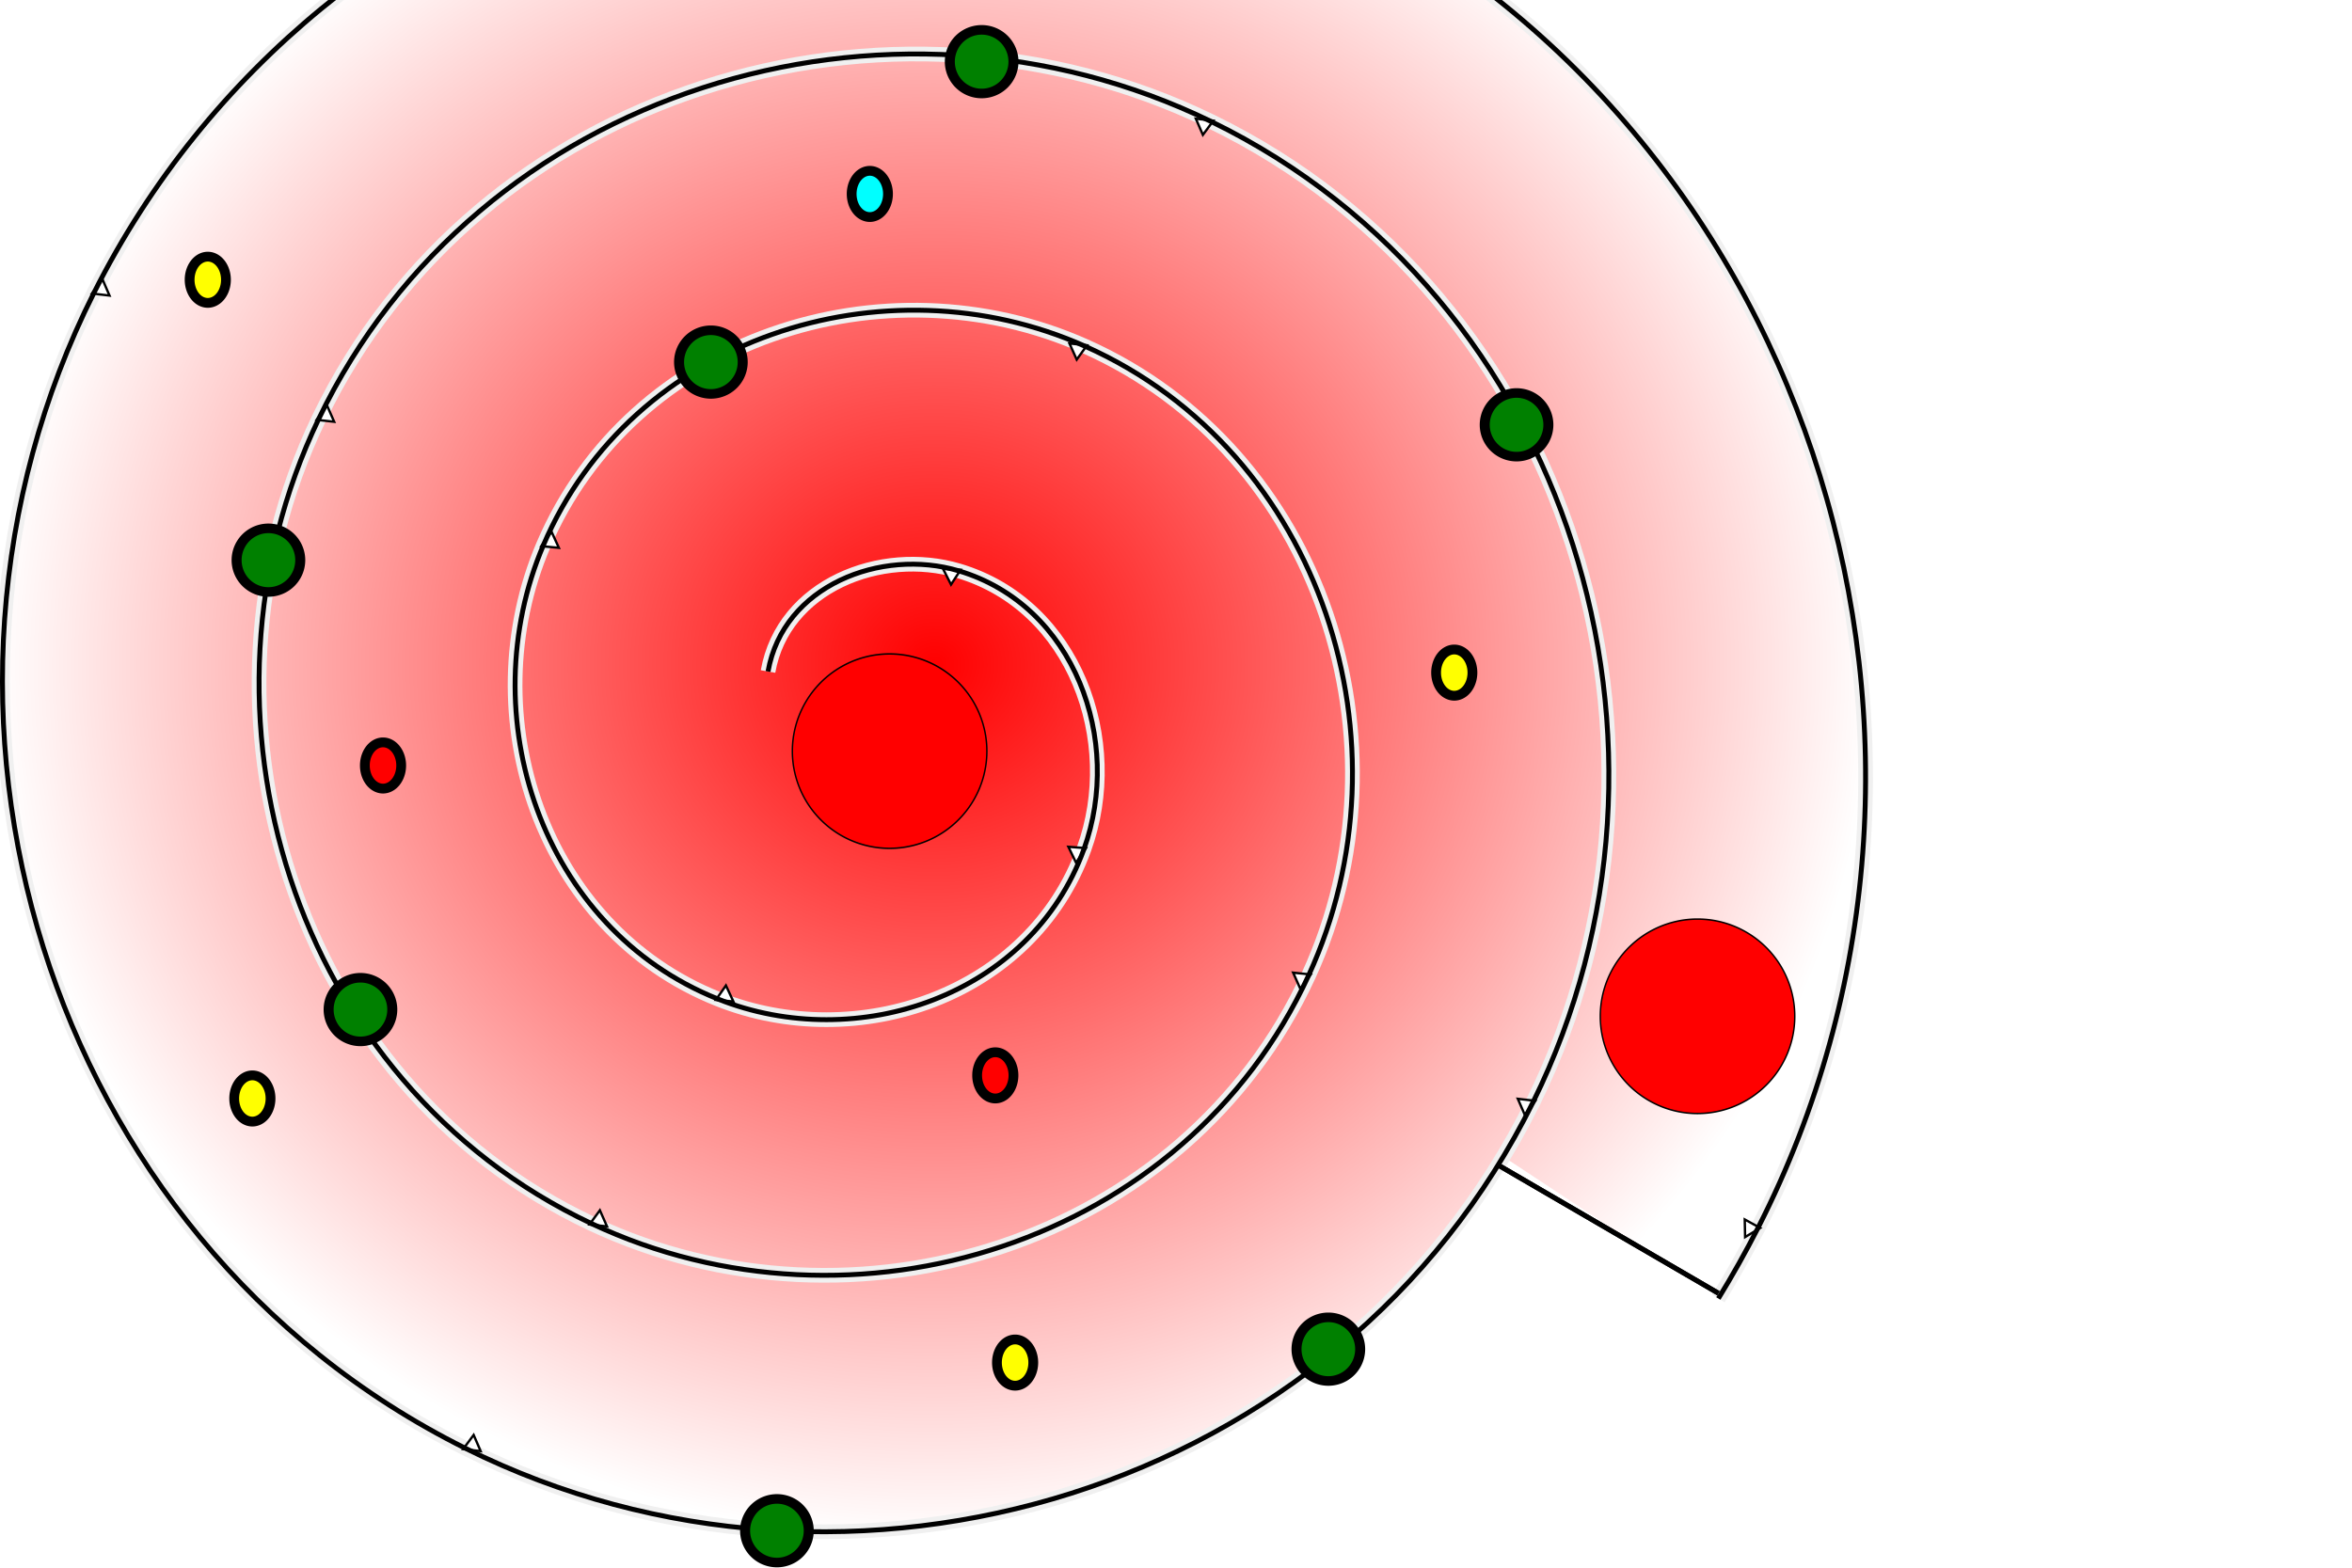 <?xml version="1.0" encoding="UTF-8" standalone="no"?>
<!-- Created with Inkscape (http://www.inkscape.org/) -->

<svg
   xmlns:dc="http://purl.org/dc/elements/1.1/"
   xmlns:cc="http://creativecommons.org/ns#"
   xmlns:rdf="http://www.w3.org/1999/02/22-rdf-syntax-ns#"
   xmlns:svg="http://www.w3.org/2000/svg"
   xmlns="http://www.w3.org/2000/svg"
   xmlns:xlink="http://www.w3.org/1999/xlink"
   xmlns:sodipodi="http://sodipodi.sourceforge.net/DTD/sodipodi-0.dtd"
   xmlns:inkscape="http://www.inkscape.org/namespaces/inkscape"
   width="480"
   height="320"
   id="svg2"
   version="1.1"
   inkscape:version="0.47 r22583"
   sodipodi:docname="level1.svg"
   inkscape:output_extension="org.inkscape.output.svg.inkscape"
   style="display:inline"
   game_config="gravity_x=0,gravity_y=0,controls=4way,buttons=0"
   inkscape:export-filename="/Users/riq/progs/src/LevelSVG/Resources/levels/level1.png"
   inkscape:export-xdpi="90"
   inkscape:export-ydpi="90">
  <defs
     id="defs2824">
    <linearGradient
       inkscape:collect="always"
       id="linearGradient8153">
      <stop
         style="stop-color:#ff0000;stop-opacity:1;"
         offset="0"
         id="stop8155" />
      <stop
         style="stop-color:#ff0000;stop-opacity:0;"
         offset="1"
         id="stop8157" />
    </linearGradient>
    <marker
       inkscape:stockid="EmptyTriangleInM"
       orient="auto"
       refY="0"
       refX="0"
       id="EmptyTriangleInM"
       style="overflow:visible">
      <path
         id="path6240"
         d="M 5.77,0 L -2.88,5 L -2.88,-5 L 5.77,0 z"
         style="fill:#ffffff;fill-rule:evenodd;stroke:#000000;stroke-width:1pt;marker-start:none"
         transform="matrix(-0.4,0,0,-0.4,1.8,0)" />
    </marker>
    <marker
       inkscape:stockid="Tail"
       orient="auto"
       refY="0"
       refX="0"
       id="Tail"
       style="overflow:visible">
      <g
         id="g6121"
         transform="scale(-1.2,-1.2)">
        <path
           id="path6123"
           d="M -3.805,-3.959 L 0.544,0"
           style="fill:none;stroke:#000000;stroke-width:0.8;stroke-linecap:round;marker-start:none;marker-end:none" />
        <path
           id="path6125"
           d="M -1.287,-3.959 L 3.062,0"
           style="fill:none;stroke:#000000;stroke-width:0.8;stroke-linecap:round;marker-start:none;marker-end:none" />
        <path
           id="path6127"
           d="M 1.305,-3.959 L 5.654,0"
           style="fill:none;stroke:#000000;stroke-width:0.8;stroke-linecap:round;marker-start:none;marker-end:none" />
        <path
           id="path6129"
           d="M -3.805,4.178 L 0.544,0.22"
           style="fill:none;stroke:#000000;stroke-width:0.8;stroke-linecap:round;marker-start:none;marker-end:none" />
        <path
           id="path6131"
           d="M -1.287,4.178 L 3.062,0.22"
           style="fill:none;stroke:#000000;stroke-width:0.8;stroke-linecap:round;marker-start:none;marker-end:none" />
        <path
           id="path6133"
           d="M 1.305,4.178 L 5.654,0.22"
           style="fill:none;stroke:#000000;stroke-width:0.8;stroke-linecap:round;marker-start:none;marker-end:none" />
      </g>
    </marker>
    <marker
       inkscape:stockid="Arrow1Mend"
       orient="auto"
       refY="0"
       refX="0"
       id="Arrow1Mend"
       style="overflow:visible">
      <path
         id="path6094"
         d="M 0,0 L 5,-5 L -12.5,0 L 5,5 L 0,0 z"
         style="fill-rule:evenodd;stroke:#000000;stroke-width:1pt;marker-start:none"
         transform="matrix(-0.4,0,0,-0.4,-4,0)" />
    </marker>
    <marker
       inkscape:stockid="Arrow2Lstart"
       orient="auto"
       refY="0"
       refX="0"
       id="Arrow2Lstart"
       style="overflow:visible">
      <path
         id="path6103"
         style="font-size:12px;fill-rule:evenodd;stroke-width:0.625;stroke-linejoin:round"
         d="M 8.719,4.034 L -2.207,0.016 L 8.719,-4.002 C 6.973,-1.63 6.983,1.616 8.719,4.034 z"
         transform="matrix(1.1,0,0,1.1,1.1,0)" />
    </marker>
    <marker
       inkscape:stockid="Arrow1Mstart"
       orient="auto"
       refY="0"
       refX="0"
       id="Arrow1Mstart"
       style="overflow:visible">
      <path
         id="path6091"
         d="M 0,0 L 5,-5 L -12.5,0 L 5,5 L 0,0 z"
         style="fill-rule:evenodd;stroke:#000000;stroke-width:1pt;marker-start:none"
         transform="matrix(0.4,0,0,0.4,4,0)" />
    </marker>
    <marker
       inkscape:stockid="Arrow1Lstart"
       orient="auto"
       refY="0"
       refX="0"
       id="Arrow1Lstart"
       style="overflow:visible">
      <path
         id="path6085"
         d="M 0,0 L 5,-5 L -12.5,0 L 5,5 L 0,0 z"
         style="fill-rule:evenodd;stroke:#000000;stroke-width:1pt;marker-start:none"
         transform="matrix(0.8,0,0,0.8,10,0)" />
    </marker>
    <inkscape:perspective
       sodipodi:type="inkscape:persp3d"
       inkscape:vp_x="0 : 300 : 1"
       inkscape:vp_y="0 : 1000 : 0"
       inkscape:vp_z="800 : 300 : 1"
       inkscape:persp3d-origin="400 : 200 : 1"
       id="perspective2826" />
    <inkscape:perspective
       id="perspective3630"
       inkscape:persp3d-origin="0.5 : 0.33333333 : 1"
       inkscape:vp_z="1 : 0.5 : 1"
       inkscape:vp_y="0 : 1000 : 0"
       inkscape:vp_x="0 : 0.5 : 1"
       sodipodi:type="inkscape:persp3d" />
    <inkscape:perspective
       id="perspective3684"
       inkscape:persp3d-origin="0.5 : 0.33333333 : 1"
       inkscape:vp_z="1 : 0.5 : 1"
       inkscape:vp_y="0 : 1000 : 0"
       inkscape:vp_x="0 : 0.5 : 1"
       sodipodi:type="inkscape:persp3d" />
    <inkscape:perspective
       id="perspective4916"
       inkscape:persp3d-origin="0.5 : 0.33333333 : 1"
       inkscape:vp_z="1 : 0.5 : 1"
       inkscape:vp_y="0 : 1000 : 0"
       inkscape:vp_x="0 : 0.5 : 1"
       sodipodi:type="inkscape:persp3d" />
    <inkscape:perspective
       id="perspective4940"
       inkscape:persp3d-origin="0.5 : 0.33333333 : 1"
       inkscape:vp_z="1 : 0.5 : 1"
       inkscape:vp_y="0 : 1000 : 0"
       inkscape:vp_x="0 : 0.5 : 1"
       sodipodi:type="inkscape:persp3d" />
    <inkscape:perspective
       id="perspective4940-2"
       inkscape:persp3d-origin="0.5 : 0.33333333 : 1"
       inkscape:vp_z="1 : 0.5 : 1"
       inkscape:vp_y="0 : 1000 : 0"
       inkscape:vp_x="0 : 0.5 : 1"
       sodipodi:type="inkscape:persp3d" />
    <inkscape:perspective
       id="perspective4940-7"
       inkscape:persp3d-origin="0.5 : 0.33333333 : 1"
       inkscape:vp_z="1 : 0.5 : 1"
       inkscape:vp_y="0 : 1000 : 0"
       inkscape:vp_x="0 : 0.5 : 1"
       sodipodi:type="inkscape:persp3d" />
    <inkscape:perspective
       id="perspective4940-79"
       inkscape:persp3d-origin="0.5 : 0.33333333 : 1"
       inkscape:vp_z="1 : 0.5 : 1"
       inkscape:vp_y="0 : 1000 : 0"
       inkscape:vp_x="0 : 0.5 : 1"
       sodipodi:type="inkscape:persp3d" />
    <inkscape:perspective
       id="perspective4940-23"
       inkscape:persp3d-origin="0.5 : 0.33333333 : 1"
       inkscape:vp_z="1 : 0.5 : 1"
       inkscape:vp_y="0 : 1000 : 0"
       inkscape:vp_x="0 : 0.5 : 1"
       sodipodi:type="inkscape:persp3d" />
    <inkscape:perspective
       id="perspective4940-9"
       inkscape:persp3d-origin="0.5 : 0.33333333 : 1"
       inkscape:vp_z="1 : 0.5 : 1"
       inkscape:vp_y="0 : 1000 : 0"
       inkscape:vp_x="0 : 0.5 : 1"
       sodipodi:type="inkscape:persp3d" />
    <inkscape:perspective
       id="perspective4940-0"
       inkscape:persp3d-origin="0.5 : 0.33333333 : 1"
       inkscape:vp_z="1 : 0.5 : 1"
       inkscape:vp_y="0 : 1000 : 0"
       inkscape:vp_x="0 : 0.5 : 1"
       sodipodi:type="inkscape:persp3d" />
    <inkscape:perspective
       id="perspective4940-8"
       inkscape:persp3d-origin="0.5 : 0.33333333 : 1"
       inkscape:vp_z="1 : 0.5 : 1"
       inkscape:vp_y="0 : 1000 : 0"
       inkscape:vp_x="0 : 0.5 : 1"
       sodipodi:type="inkscape:persp3d" />
    <inkscape:perspective
       id="perspective4940-5"
       inkscape:persp3d-origin="0.5 : 0.33333333 : 1"
       inkscape:vp_z="1 : 0.5 : 1"
       inkscape:vp_y="0 : 1000 : 0"
       inkscape:vp_x="0 : 0.5 : 1"
       sodipodi:type="inkscape:persp3d" />
    <inkscape:perspective
       id="perspective4940-27"
       inkscape:persp3d-origin="0.5 : 0.33333333 : 1"
       inkscape:vp_z="1 : 0.5 : 1"
       inkscape:vp_y="0 : 1000 : 0"
       inkscape:vp_x="0 : 0.5 : 1"
       sodipodi:type="inkscape:persp3d" />
    <inkscape:perspective
       id="perspective4940-99"
       inkscape:persp3d-origin="0.5 : 0.33333333 : 1"
       inkscape:vp_z="1 : 0.5 : 1"
       inkscape:vp_y="0 : 1000 : 0"
       inkscape:vp_x="0 : 0.5 : 1"
       sodipodi:type="inkscape:persp3d" />
    <inkscape:perspective
       id="perspective4940-72"
       inkscape:persp3d-origin="0.5 : 0.33333333 : 1"
       inkscape:vp_z="1 : 0.5 : 1"
       inkscape:vp_y="0 : 1000 : 0"
       inkscape:vp_x="0 : 0.5 : 1"
       sodipodi:type="inkscape:persp3d" />
    <inkscape:perspective
       id="perspective8122"
       inkscape:persp3d-origin="0.5 : 0.33333333 : 1"
       inkscape:vp_z="1 : 0.5 : 1"
       inkscape:vp_y="0 : 1000 : 0"
       inkscape:vp_x="0 : 0.5 : 1"
       sodipodi:type="inkscape:persp3d" />
    <inkscape:perspective
       id="perspective8122-6"
       inkscape:persp3d-origin="0.5 : 0.33333333 : 1"
       inkscape:vp_z="1 : 0.5 : 1"
       inkscape:vp_y="0 : 1000 : 0"
       inkscape:vp_x="0 : 0.5 : 1"
       sodipodi:type="inkscape:persp3d" />
    <inkscape:perspective
       id="perspective8122-3"
       inkscape:persp3d-origin="0.5 : 0.33333333 : 1"
       inkscape:vp_z="1 : 0.5 : 1"
       inkscape:vp_y="0 : 1000 : 0"
       inkscape:vp_x="0 : 0.5 : 1"
       sodipodi:type="inkscape:persp3d" />
    <inkscape:perspective
       id="perspective8770"
       inkscape:persp3d-origin="0.5 : 0.33333333 : 1"
       inkscape:vp_z="1 : 0.5 : 1"
       inkscape:vp_y="0 : 1000 : 0"
       inkscape:vp_x="0 : 0.5 : 1"
       sodipodi:type="inkscape:persp3d" />
    <inkscape:perspective
       id="perspective8770-9"
       inkscape:persp3d-origin="0.5 : 0.33333333 : 1"
       inkscape:vp_z="1 : 0.5 : 1"
       inkscape:vp_y="0 : 1000 : 0"
       inkscape:vp_x="0 : 0.5 : 1"
       sodipodi:type="inkscape:persp3d" />
    <inkscape:perspective
       id="perspective8770-1"
       inkscape:persp3d-origin="0.5 : 0.33333333 : 1"
       inkscape:vp_z="1 : 0.5 : 1"
       inkscape:vp_y="0 : 1000 : 0"
       inkscape:vp_x="0 : 0.5 : 1"
       sodipodi:type="inkscape:persp3d" />
    <inkscape:perspective
       id="perspective8770-7"
       inkscape:persp3d-origin="0.5 : 0.33333333 : 1"
       inkscape:vp_z="1 : 0.5 : 1"
       inkscape:vp_y="0 : 1000 : 0"
       inkscape:vp_x="0 : 0.5 : 1"
       sodipodi:type="inkscape:persp3d" />
    <inkscape:perspective
       id="perspective8770-8"
       inkscape:persp3d-origin="0.5 : 0.33333333 : 1"
       inkscape:vp_z="1 : 0.5 : 1"
       inkscape:vp_y="0 : 1000 : 0"
       inkscape:vp_x="0 : 0.5 : 1"
       sodipodi:type="inkscape:persp3d" />
    <inkscape:perspective
       id="perspective8770-15"
       inkscape:persp3d-origin="0.5 : 0.33333333 : 1"
       inkscape:vp_z="1 : 0.5 : 1"
       inkscape:vp_y="0 : 1000 : 0"
       inkscape:vp_x="0 : 0.5 : 1"
       sodipodi:type="inkscape:persp3d" />
    <radialGradient
       inkscape:collect="always"
       xlink:href="#linearGradient8153"
       id="radialGradient8159"
       cx="186.282"
       cy="127.655"
       fx="186.282"
       fy="127.655"
       r="191.616"
       gradientTransform="matrix(1,0,0,0.932,0,8.727)"
       gradientUnits="userSpaceOnUse" />
    <inkscape:perspective
       id="perspective4131"
       inkscape:persp3d-origin="0.5 : 0.33333333 : 1"
       inkscape:vp_z="1 : 0.5 : 1"
       inkscape:vp_y="0 : 1000 : 0"
       inkscape:vp_x="0 : 0.5 : 1"
       sodipodi:type="inkscape:persp3d" />
  </defs>
  <sodipodi:namedview
     id="base"
     pagecolor="#ffffff"
     bordercolor="#666666"
     borderopacity="1.0"
     inkscape:pageopacity="0.0"
     inkscape:pageshadow="2"
     inkscape:zoom="1.4839847"
     inkscape:cx="235.82847"
     inkscape:cy="150.22787"
     inkscape:document-units="px"
     inkscape:current-layer="layer1"
     showgrid="false"
     inkscape:window-width="1273"
     inkscape:window-height="753"
     inkscape:window-x="33"
     inkscape:window-y="0"
     inkscape:window-maximized="0" />
  <g
     style="display:inline"
     id="g8115"
     inkscape:groupmode="layer"
     inkscape:label="graphics">
    <path
       transform="translate(4.334,7.999)"
       d="M 152.408,129.072 C 155.506,111.496 175.555,103.822 191.308,108.517 C 215.034,115.587 224.874,143.205 216.881,165.324 C 206.076,195.225 170.596,207.292 142.166,195.914 C 106.068,181.467 91.753,138.009 106.559,103.292 C 124.603,60.984 176.096,44.408 217.089,62.667 C 265.615,84.283 284.457,143.845 262.73,191.104 C 237.559,245.855 169.907,266.967 116.386,241.763 C 55.406,213.047 32.022,137.291 60.71,77.512 C 92.964,10.3 176.833,-15.359 242.869,16.818 C 316.314,52.606 344.249,144.595 308.579,216.884 C 269.262,296.564 169.147,326.778 90.606,287.612 C 4.689,244.769 -27.803,136.524 14.861,51.731 C 61.228,-40.423 177.606,-75.194 268.649,-29.031 C 367.041,20.859 404.093,145.372 354.429,242.665 C 351.927,247.565 349.231,252.366 346.349,257.053"
       sodipodi:t0="0.11425316"
       sodipodi:argument="-24.325794"
       sodipodi:radius="208.59608"
       sodipodi:revolution="3.9656973"
       sodipodi:expansion="1"
       sodipodi:cy="140.75287"
       sodipodi:cx="173.18237"
       id="path8119"
       style="fill:url(#radialGradient8159);stroke:#f0f0f0;stroke-width:3;stroke-linecap:butt;stroke-linejoin:miter;stroke-opacity:1;stroke-miterlimit:4;stroke-dasharray:none;fill-opacity:1;marker-mid:url(#EmptyTriangleInM)"
       sodipodi:type="spiral"
       inkscape:export-filename="/Users/riq/progs/src/LevelSVG/Resources/levels/level1.png"
       inkscape:export-xdpi="90"
       inkscape:export-ydpi="90" />
    <path
       id="path8151"
       d="M 350.698,263.982 L 305.55,237.701"
       style="fill:none;stroke:#000000;stroke-width:1px;stroke-linecap:butt;stroke-linejoin:miter;stroke-opacity:1" />
  </g>
  <g
     inkscape:label="physics:static"
     inkscape:groupmode="layer"
     id="layer1"
     style="display:inline">
    <path
       sodipodi:type="arc"
       style="fill:#ff0000;fill-opacity:1;fill-rule:nonzero;stroke:#000000;stroke-width:0.163;stroke-linecap:round;stroke-linejoin:miter;stroke-miterlimit:4;stroke-opacity:1;stroke-dasharray:none;stroke-dashoffset:0"
       id="path3920"
       sodipodi:cx="13.814158"
       sodipodi:cy="308.20743"
       sodipodi:rx="11.118712"
       sodipodi:ry="10.444852"
       d="M 24.933,308.207 A 11.119,10.445 0 1 1 2.695,308.207 A 11.119,10.445 0 1 1 24.933,308.207 z"
       transform="matrix(1.785,0,0,1.9,321.777,-378.142)"
       game_data="object=heroround" />
    <path
       sodipodi:type="spiral"
       style="fill:none;stroke:#000000;stroke-width:1px;stroke-linecap:butt;stroke-linejoin:miter;stroke-opacity:1"
       id="path4906"
       sodipodi:cx="173.18237"
       sodipodi:cy="140.75287"
       sodipodi:expansion="1"
       sodipodi:revolution="3.9656973"
       sodipodi:radius="208.59608"
       sodipodi:argument="-24.325794"
       sodipodi:t0="0.11425316"
       d="M 152.408,129.072 C 155.506,111.496 175.555,103.822 191.308,108.517 C 215.034,115.587 224.874,143.205 216.881,165.324 C 206.076,195.225 170.596,207.292 142.166,195.914 C 106.068,181.467 91.753,138.009 106.559,103.292 C 124.603,60.984 176.096,44.408 217.089,62.667 C 265.615,84.283 284.457,143.845 262.73,191.104 C 237.559,245.855 169.907,266.967 116.386,241.763 C 55.406,213.047 32.022,137.291 60.71,77.512 C 92.964,10.3 176.833,-15.359 242.869,16.818 C 316.314,52.606 344.249,144.595 308.579,216.884 C 269.262,296.564 169.147,326.778 90.606,287.612 C 4.689,244.769 -27.803,136.524 14.861,51.731 C 61.228,-40.423 177.606,-75.194 268.649,-29.031 C 367.041,20.859 404.093,145.372 354.429,242.665 C 351.927,247.565 349.231,252.366 346.349,257.053"
       transform="translate(4.334,7.999)" />
    <path
       sodipodi:type="arc"
       style="fill:#ff0000;fill-opacity:1;fill-rule:nonzero;stroke:#000000;stroke-width:0.163;stroke-linecap:round;stroke-linejoin:miter;stroke-miterlimit:4;stroke-opacity:1;stroke-dasharray:none;stroke-dashoffset:0;display:inline"
       id="path3920-0"
       sodipodi:cx="13.814158"
       sodipodi:cy="308.20743"
       sodipodi:rx="11.118712"
       sodipodi:ry="10.444852"
       d="M 24.933,308.207 A 11.119,10.445 0 1 1 2.695,308.207 A 11.119,10.445 0 1 1 24.933,308.207 z"
       transform="matrix(1.785,0,0,1.9,156.897,-432.267)"
       game_data="object=princess" />
    <path
       sodipodi:type="arc"
       style="fill:#ffff00;fill-opacity:1;fill-rule:nonzero;stroke:#000000;stroke-width:2;stroke-linecap:round;stroke-linejoin:miter;stroke-miterlimit:4;stroke-opacity:1;stroke-dasharray:none;stroke-dashoffset:0"
       id="path4930"
       sodipodi:cx="75.135544"
       sodipodi:cy="121.21089"
       sodipodi:rx="3.7062376"
       sodipodi:ry="4.7170296"
       d="M 78.842,121.211 A 3.706,4.717 0 1 1 71.429,121.211 A 3.706,4.717 0 1 1 78.842,121.211 z"
       game_data="object=fruit"
       transform="translate(-32.729,-64.104)" />
    <path
       transform="translate(-23.632,103.013)"
       sodipodi:type="arc"
       style="fill:#ffff00;fill-opacity:1;fill-rule:nonzero;stroke:#000000;stroke-width:2;stroke-linecap:round;stroke-linejoin:miter;stroke-miterlimit:4;stroke-opacity:1;stroke-dasharray:none;stroke-dashoffset:0;display:inline"
       id="path4930-2"
       sodipodi:cx="75.135544"
       sodipodi:cy="121.21089"
       sodipodi:rx="3.7062376"
       sodipodi:ry="4.7170296"
       d="M 78.842,121.211 A 3.706,4.717 0 1 1 71.429,121.211 A 3.706,4.717 0 1 1 78.842,121.211 z"
       game_data="object=fruit" />
    <path
       transform="translate(132.03,156.922)"
       sodipodi:type="arc"
       style="fill:#ffff00;fill-opacity:1;fill-rule:nonzero;stroke:#000000;stroke-width:2;stroke-linecap:round;stroke-linejoin:miter;stroke-miterlimit:4;stroke-opacity:1;stroke-dasharray:none;stroke-dashoffset:0;display:inline"
       id="path4930-0"
       sodipodi:cx="75.135544"
       sodipodi:cy="121.21089"
       sodipodi:rx="3.7062376"
       sodipodi:ry="4.7170296"
       d="M 78.842,121.211 A 3.706,4.717 0 1 1 71.429,121.211 A 3.706,4.717 0 1 1 78.842,121.211 z"
       game_data="object=fruit" />
    <path
       transform="translate(221.654,16.085)"
       sodipodi:type="arc"
       style="fill:#ffff00;fill-opacity:1;fill-rule:nonzero;stroke:#000000;stroke-width:2;stroke-linecap:round;stroke-linejoin:miter;stroke-miterlimit:4;stroke-opacity:1;stroke-dasharray:none;stroke-dashoffset:0;display:inline"
       id="path4930-7"
       sodipodi:cx="75.135544"
       sodipodi:cy="121.21089"
       sodipodi:rx="3.7062376"
       sodipodi:ry="4.7170296"
       d="M 78.842,121.211 A 3.706,4.717 0 1 1 71.429,121.211 A 3.706,4.717 0 1 1 78.842,121.211 z"
       game_data="object=fruit" />
    <path
       transform="translate(102.38,-81.625)"
       sodipodi:type="arc"
       style="fill:#00ffff;fill-opacity:1;fill-rule:nonzero;stroke:#000000;stroke-width:2;stroke-linecap:round;stroke-linejoin:miter;stroke-miterlimit:4;stroke-opacity:1;stroke-dasharray:none;stroke-dashoffset:0;display:inline"
       id="path4930-6"
       sodipodi:cx="75.135544"
       sodipodi:cy="121.21089"
       sodipodi:rx="3.7062376"
       sodipodi:ry="4.7170296"
       d="M 78.842,121.211 A 3.706,4.717 0 1 1 71.429,121.211 A 3.706,4.717 0 1 1 78.842,121.211 z"
       game_data="object=life" />
    <path
       transform="translate(127.987,98.296)"
       sodipodi:type="arc"
       style="fill:#ff0000;fill-opacity:1;fill-rule:nonzero;stroke:#000000;stroke-width:2;stroke-linecap:round;stroke-linejoin:miter;stroke-miterlimit:4;stroke-opacity:1;stroke-dasharray:none;stroke-dashoffset:0;display:inline"
       id="path4930-36"
       sodipodi:cx="75.135544"
       sodipodi:cy="121.21089"
       sodipodi:rx="3.7062376"
       sodipodi:ry="4.7170296"
       d="M 78.842,121.211 A 3.706,4.717 0 1 1 71.429,121.211 A 3.706,4.717 0 1 1 78.842,121.211 z"
       game_data="object=star" />
    <path
       sodipodi:type="arc"
       style="fill:#008000;fill-opacity:1;fill-rule:nonzero;stroke:#000000;stroke-width:4.664;stroke-linecap:round;stroke-linejoin:miter;stroke-miterlimit:4;stroke-opacity:1;stroke-dasharray:none;stroke-dashoffset:0;display:inline"
       id="path8112-4"
       sodipodi:cx="202.83228"
       sodipodi:cy="110.42911"
       sodipodi:rx="14.82495"
       sodipodi:ry="15.498812"
       d="M 217.657,110.429 A 14.825,15.499 0 1 1 188.007,110.429 A 14.825,15.499 0 1 1 217.657,110.429 z"
       transform="matrix(0.438,0,0,0.419,-15.278,159.805)"
       game_data="object=hole" />
    <path
       sodipodi:type="arc"
       style="fill:#008000;fill-opacity:1;fill-rule:nonzero;stroke:#000000;stroke-width:4.664;stroke-linecap:round;stroke-linejoin:miter;stroke-miterlimit:4;stroke-opacity:1;stroke-dasharray:none;stroke-dashoffset:0;display:inline"
       id="path8112-4-6"
       sodipodi:cx="202.83228"
       sodipodi:cy="110.42911"
       sodipodi:rx="14.82495"
       sodipodi:ry="15.498812"
       d="M 217.657,110.429 A 14.825,15.499 0 1 1 188.007,110.429 A 14.825,15.499 0 1 1 217.657,110.429 z"
       transform="matrix(0.438,0,0,0.419,-34.059,68.072)"
       game_data="object=hole" />
    <path
       sodipodi:type="arc"
       style="fill:#008000;fill-opacity:1;fill-rule:nonzero;stroke:#000000;stroke-width:4.664;stroke-linecap:round;stroke-linejoin:miter;stroke-miterlimit:4;stroke-opacity:1;stroke-dasharray:none;stroke-dashoffset:0;display:inline"
       id="path8112-4-4"
       sodipodi:cx="202.83228"
       sodipodi:cy="110.42911"
       sodipodi:rx="14.82495"
       sodipodi:ry="15.498812"
       d="M 217.657,110.429 A 14.825,15.499 0 1 1 188.007,110.429 A 14.825,15.499 0 1 1 217.657,110.429 z"
       transform="matrix(0.438,0,0,0.419,69.716,266.187)"
       game_data="object=hole" />
    <path
       sodipodi:type="arc"
       style="fill:#008000;fill-opacity:1;fill-rule:nonzero;stroke:#000000;stroke-width:4.664;stroke-linecap:round;stroke-linejoin:miter;stroke-miterlimit:4;stroke-opacity:1;stroke-dasharray:none;stroke-dashoffset:0;display:inline"
       id="path8112-4-3"
       sodipodi:cx="202.83228"
       sodipodi:cy="110.42911"
       sodipodi:rx="14.82495"
       sodipodi:ry="15.498812"
       d="M 217.657,110.429 A 14.825,15.499 0 1 1 188.007,110.429 A 14.825,15.499 0 1 1 217.657,110.429 z"
       transform="matrix(0.438,0,0,0.419,220.661,40.444)"
       game_data="object=hole" />
    <path
       sodipodi:type="arc"
       style="fill:#008000;fill-opacity:1;fill-rule:nonzero;stroke:#000000;stroke-width:4.664;stroke-linecap:round;stroke-linejoin:miter;stroke-miterlimit:4;stroke-opacity:1;stroke-dasharray:none;stroke-dashoffset:0;display:inline"
       id="path8112-4-8"
       sodipodi:cx="202.83228"
       sodipodi:cy="110.42911"
       sodipodi:rx="14.82495"
       sodipodi:ry="15.498812"
       d="M 217.657,110.429 A 14.825,15.499 0 1 1 188.007,110.429 A 14.825,15.499 0 1 1 217.657,110.429 z"
       transform="matrix(0.438,0,0,0.419,182.251,229.125)"
       game_data="object=hole" />
    <path
       sodipodi:type="arc"
       style="fill:#008000;fill-opacity:1;fill-rule:nonzero;stroke:#000000;stroke-width:4.664;stroke-linecap:round;stroke-linejoin:miter;stroke-miterlimit:4;stroke-opacity:1;stroke-dasharray:none;stroke-dashoffset:0;display:inline"
       id="path8112-4-38"
       sodipodi:cx="202.83228"
       sodipodi:cy="110.42911"
       sodipodi:rx="14.82495"
       sodipodi:ry="15.498812"
       d="M 217.657,110.429 A 14.825,15.499 0 1 1 188.007,110.429 A 14.825,15.499 0 1 1 217.657,110.429 z"
       transform="matrix(0.438,0,0,0.419,56.239,27.641)"
       game_data="object=hole" />
    <path
       sodipodi:type="arc"
       style="fill:#008000;fill-opacity:1;fill-rule:nonzero;stroke:#000000;stroke-width:4.664;stroke-linecap:round;stroke-linejoin:miter;stroke-miterlimit:4;stroke-opacity:1;stroke-dasharray:none;stroke-dashoffset:0;display:inline"
       id="path8112-4-35"
       sodipodi:cx="202.83228"
       sodipodi:cy="110.42911"
       sodipodi:rx="14.82495"
       sodipodi:ry="15.498812"
       d="M 217.657,110.429 A 14.825,15.499 0 1 1 188.007,110.429 A 14.825,15.499 0 1 1 217.657,110.429 z"
       transform="matrix(0.438,0,0,0.419,111.496,-33.681)"
       game_data="object=hole" />
    <path
       style="fill:none;stroke:#000000;stroke-width:1px;stroke-linecap:butt;stroke-linejoin:miter;stroke-opacity:1"
       d="M 350.698,263.982 L 305.55,237.701"
       id="path6044" />
    <path
       transform="translate(3.032,35.041)"
       sodipodi:type="arc"
       style="fill:#ff0000;fill-opacity:1;fill-rule:nonzero;stroke:#000000;stroke-width:2;stroke-linecap:round;stroke-linejoin:miter;stroke-miterlimit:4;stroke-opacity:1;stroke-dasharray:none;stroke-dashoffset:0;display:inline"
       id="path4930-36-9"
       sodipodi:cx="75.135544"
       sodipodi:cy="121.21089"
       sodipodi:rx="3.7062376"
       sodipodi:ry="4.7170296"
       d="M 78.842,121.211 A 3.706,4.717 0 1 1 71.429,121.211 A 3.706,4.717 0 1 1 78.842,121.211 z"
       game_data="object=star" />
  </g>
</svg>

